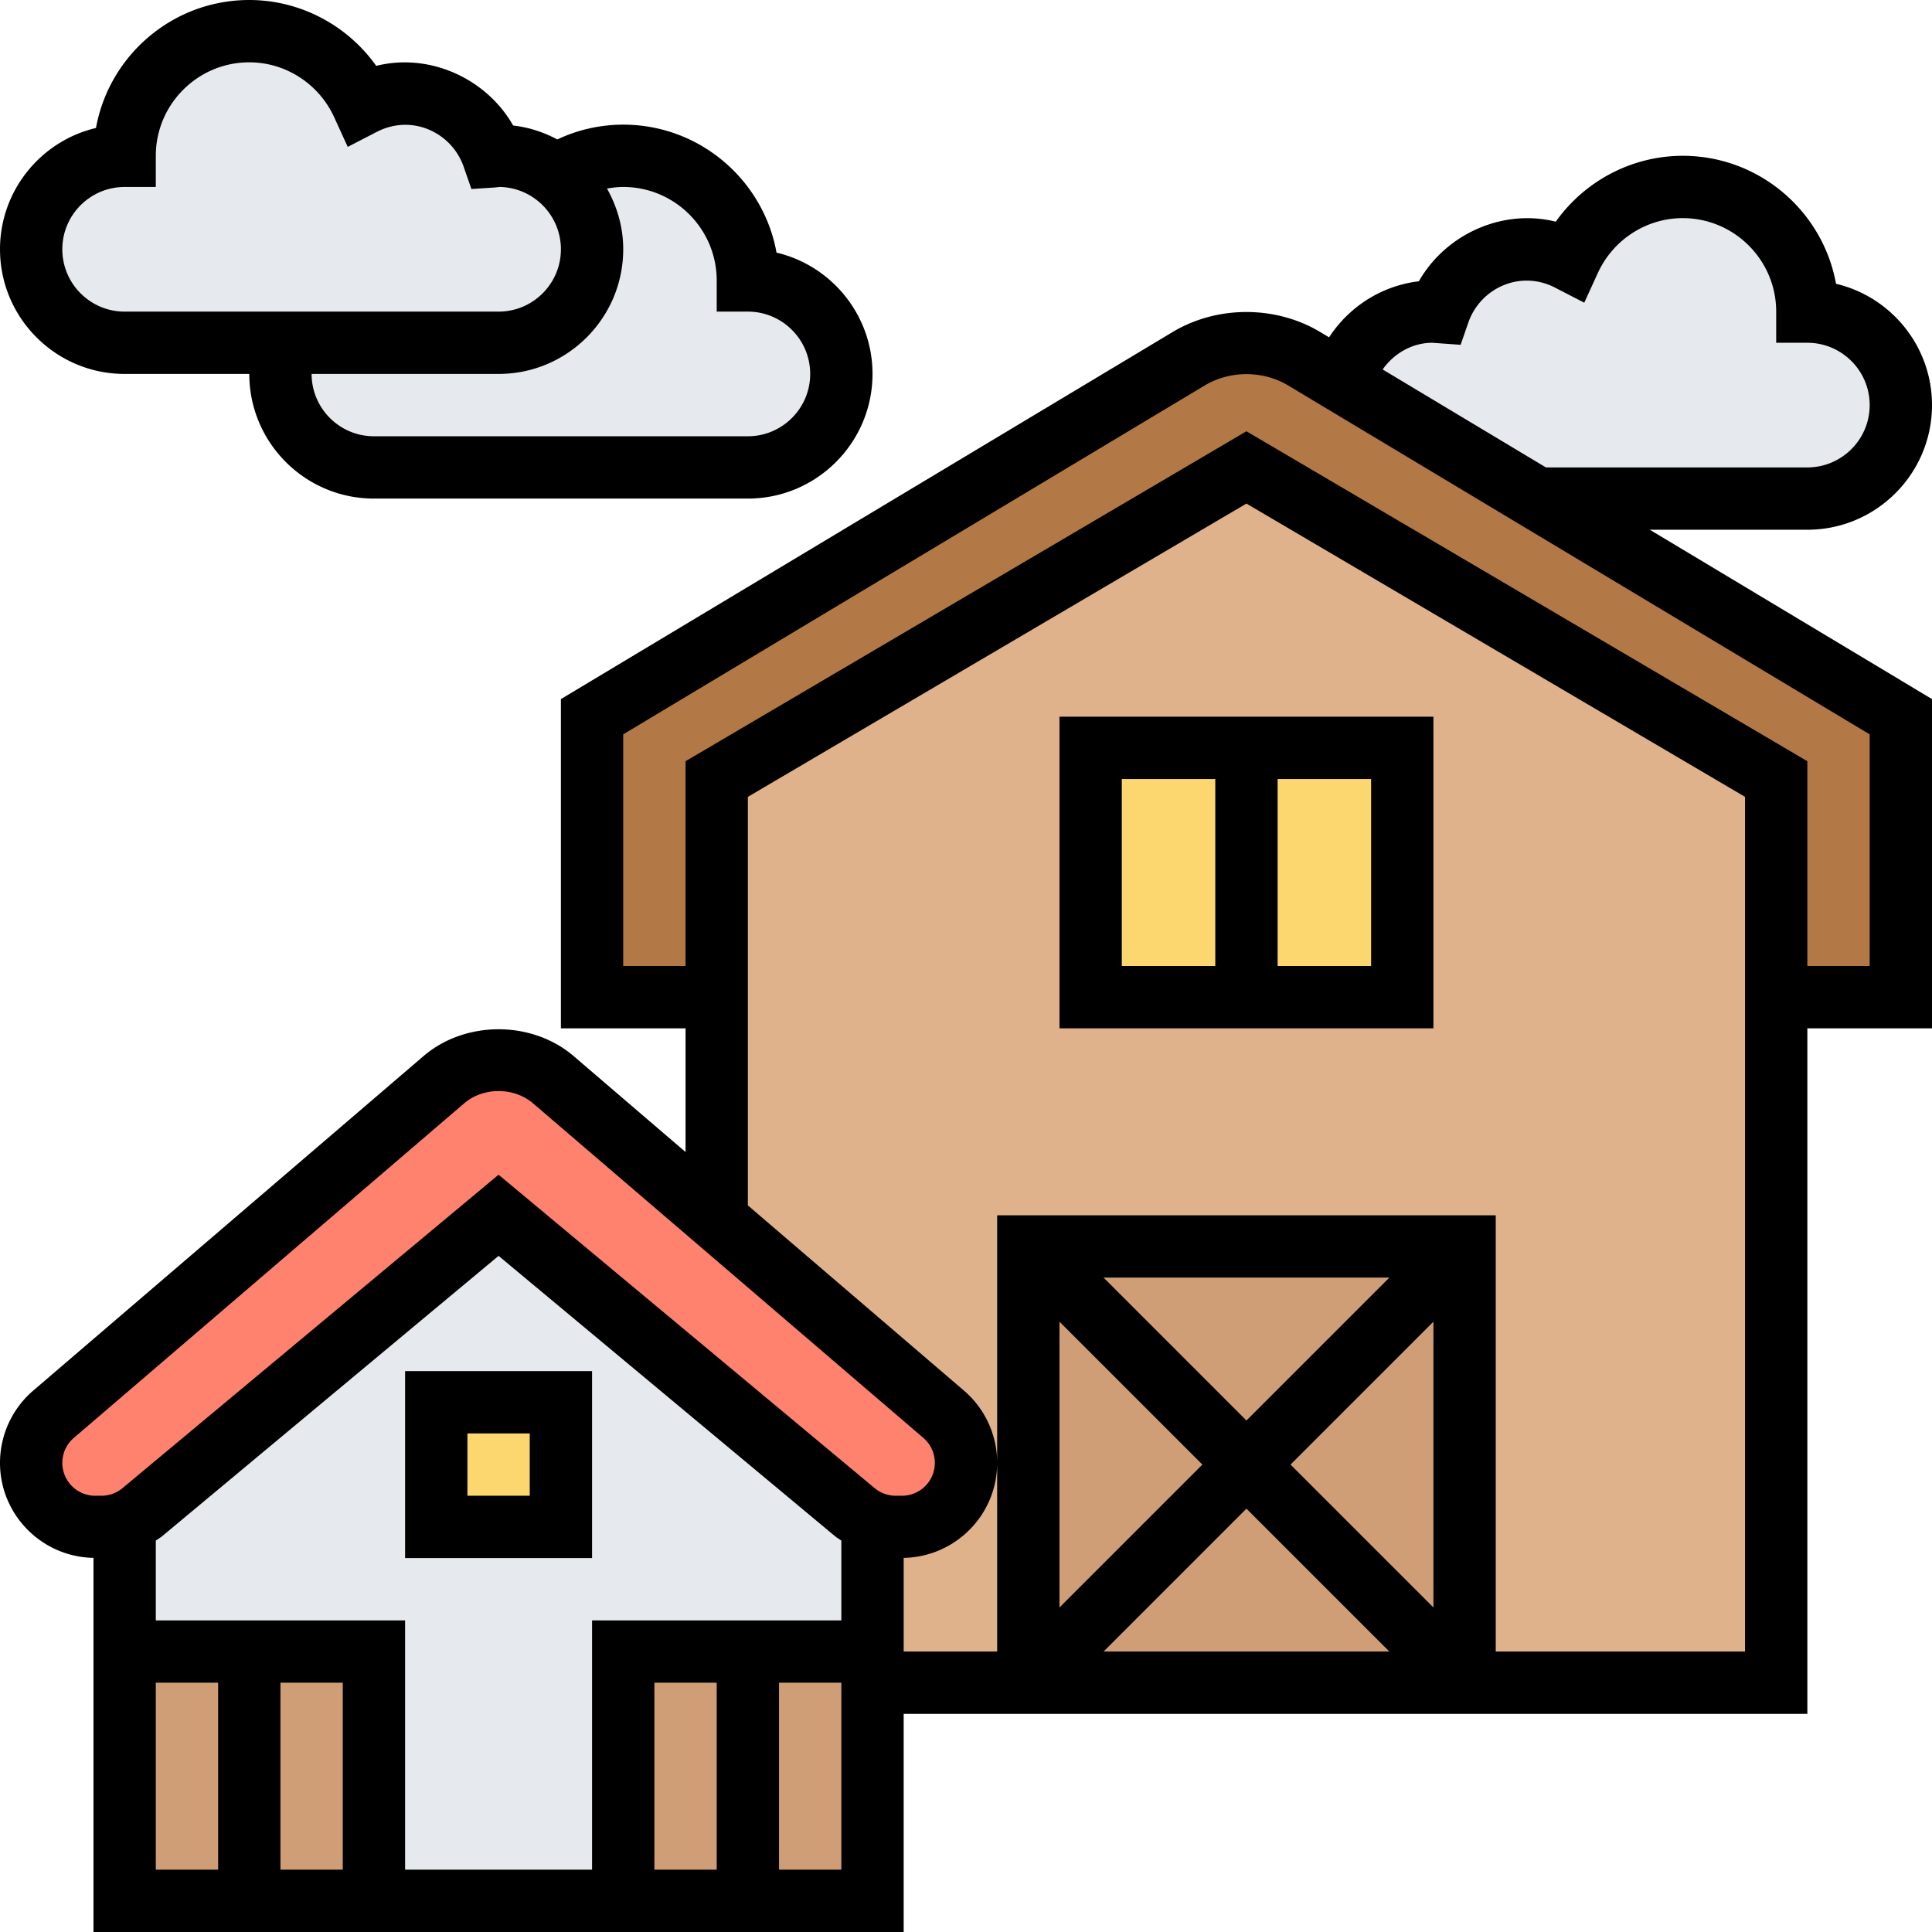 <svg height="496pt" viewBox="0 0 496 496" width="496pt" xmlns="http://www.w3.org/2000/svg"><g fill="#e6e9ed"><path d="M464 80c13.281 0 24 10.719 24 24s-10.719 24-24 24h-69.36l-50.32-30.238L345.36 96c3.28-9.36 12.16-16 22.64-16 .48 0 .96.078 1.441.16C372.72 70.8 381.52 64 392 64c4 0 7.68 1.04 10.96 2.719C408 55.679 419.04 48 432 48c17.68 0 32 14.32 32 32zm0 0M192 72c13.281 0 24 10.719 24 24s-10.719 24-24 24H96c-13.281 0-24-10.719-24-24 0-2.8.48-5.52 1.36-8H128c13.281 0 24-10.719 24-24 0-7.762-3.602-14.559-9.281-18.879C147.679 41.84 153.602 40 160 40c17.68 0 32 14.32 32 32zm0 0"/><path d="M142.719 45.121C148.399 49.441 152 56.238 152 64c0 13.281-10.719 24-24 24H32C18.719 88 8 77.281 8 64s10.719-24 24-24C32 22.32 46.32 8 64 8c12.96 0 24 7.68 29.04 18.719C96.32 25.039 100 24 104 24c10.48 0 19.281 6.8 22.559 16.16.48-.082.96-.16 1.441-.16 5.52 0 10.64 1.922 14.719 5.121zm0 0"/></g><path d="M36.559 388.16c-2.957 2.48-6.637 3.84-10.48 3.84h-1.68c-4.56 0-8.637-1.84-11.598-4.8C9.84 384.237 8 380.16 8 375.601c0-4.801 2.078-9.364 5.762-12.563l100.16-85.84C117.84 273.84 122.8 272 128 272s10.16 1.84 14.078 5.2l41.363 35.44 58.797 50.4c3.684 3.198 5.762 7.76 5.762 12.562 0 9.039-7.36 16.398-16.398 16.398h-1.68c-1.922 0-3.844-.32-5.602-.96-1.761-.642-3.36-1.599-4.879-2.88L128 312zm0 0" fill="#ff826e"/><path d="M488 184v72h-32v-56l-136-80-136 80v56h-32v-72l153.121-91.922C309.601 89.441 314.801 88 320 88s10.398 1.441 14.879 4.078l9.441 5.684L394.64 128h.079zm0 0" fill="#b27946"/><path d="M264 320v112h-40v-40l.32-.96c1.758.64 3.68.96 5.602.96h1.68c9.039 0 16.398-7.36 16.398-16.398 0-4.801-2.078-9.364-5.762-12.563l-58.797-50.398L184 312V200l136-80 136 80v232h-80V320zm0 0" fill="#dfb28b"/><path d="M224.32 391.04l-.32.96v32h-64v64H96v-64H32v-32h-5.922c3.844 0 7.524-1.36 10.48-3.84L128 312l91.441 76.16c1.52 1.281 3.118 2.238 4.88 2.88zm0 0" fill="#e6e9ed"/><path d="M192 424h-32v64h64v-64zm0 0M64 424H32v64h64v-64zm0 0" fill="#cf9e76"/><path d="M112 360h32v32h-32zm0 0" fill="#fcd770"/><path d="M264 320h112v112H264zm0 0" fill="#cf9e76"/><path d="M320 192h-40v64h80v-64zm0 0" fill="#fcd770"/><path d="M104 400h48v-48h-48zm16-32h16v16h-16zm0 0M272 264h96v-80h-96zm80-16h-24v-48h24zm-64-48h24v48h-24zm0 0M32 96h32c0 17.648 14.352 32 32 32h96c17.648 0 32-14.352 32-32 0-15.113-10.527-27.816-24.64-31.145C195.983 46.191 179.616 32 160 32a39.71 39.71 0 0 0-16.93 3.8c-3.453-1.855-7.27-3.112-11.336-3.585-6.824-12.024-21.422-18.742-35.148-15.305C89.168 6.457 77.039 0 64 0 44.383 0 28.016 14.191 24.64 32.855 10.528 36.184 0 48.887 0 64c0 17.648 14.352 32 32 32zm152-24v8h8c8.824 0 16 7.176 16 16s-7.176 16-16 16H96c-8.824 0-16-7.176-16-16h48c17.648 0 32-14.352 32-32 0-5.68-1.566-10.969-4.168-15.594 1.367-.238 2.762-.406 4.168-.406 13.23 0 24 10.77 24 24zM32 48h8v-8c0-13.23 10.77-24 24-24 9.328 0 17.871 5.527 21.785 14.078l3.488 7.633 7.454-3.848c9.05-4.672 19.242.153 22.296 8.914l2 5.743 6.075-.391 1.14-.129c8.715.129 15.762 7.258 15.762 16 0 8.824-7.176 16-16 16H32c-8.824 0-16-7.176-16-16s7.176-16 16-16zm0 0"/><path d="M464 136c17.648 0 32-14.352 32-32 0-15.113-10.527-27.816-24.64-31.145C467.983 54.191 451.616 40 432 40c-13.04 0-25.168 6.457-32.586 16.91-13.742-3.437-28.324 3.281-35.148 15.305-9.489 1.113-17.907 6.48-23.051 14.387l-2.246-1.344c-11.457-6.875-26.496-6.875-37.953 0L144 179.473V264h32v31.754l-28.719-24.617c-10.73-9.192-27.832-9.192-38.562 0L8.535 357A24.434 24.434 0 0 0 0 375.559c0 13.328 10.727 24.152 24 24.394V496h208v-56h232V264h32v-84.527L423.55 136zm-96.281-48l7.258.52 2-5.743c3.054-8.77 13.253-13.593 22.296-8.914l7.454 3.848 3.488-7.633C414.129 61.528 422.672 56 432 56c13.23 0 24 10.77 24 24v8h8c8.824 0 16 7.176 16 16s-7.176 16-16 16h-67.121l-41.91-25.145c2.933-4.19 7.68-6.855 12.75-6.855zM16 375.559a8.39 8.39 0 0 1 2.953-6.407l100.184-85.87c4.933-4.235 12.8-4.235 17.734 0l100.184 85.87A8.433 8.433 0 0 1 240 375.56c0 4.656-3.785 8.441-8.441 8.441h-1.606a8.455 8.455 0 0 1-5.402-1.953L128 301.586l-96.55 80.46A8.47 8.47 0 0 1 26.046 384H24.44c-4.656 0-8.441-3.785-8.441-8.441zM152 416v64h-48v-64H40v-20.488c.559-.39 1.16-.735 1.688-1.176L128 322.414l86.313 71.922c.527.441 1.128.785 1.687 1.176V416zm32 16v48h-16v-48zm-96 0v48H72v-48zm-48 0h16v48H40zm160 48v-48h16v48zm108.688-104L272 412.688v-73.375zM320 387.313L356.688 424h-73.375zM331.313 376L368 339.312v73.375zM320 364.687L283.312 328h73.375zM448 424h-64V312H256v112h-24v-24.047c13.273-.242 24-11.066 24-24.394A24.434 24.434 0 0 0 247.465 357L192 309.465v-104.89l128-75.294 128 75.293zm32-176h-16v-52.574l-144-84.707-144 84.707V248h-16v-59.473l149.258-89.55c6.484-3.899 15-3.899 21.484 0L480 188.527zm0 0"/></svg>